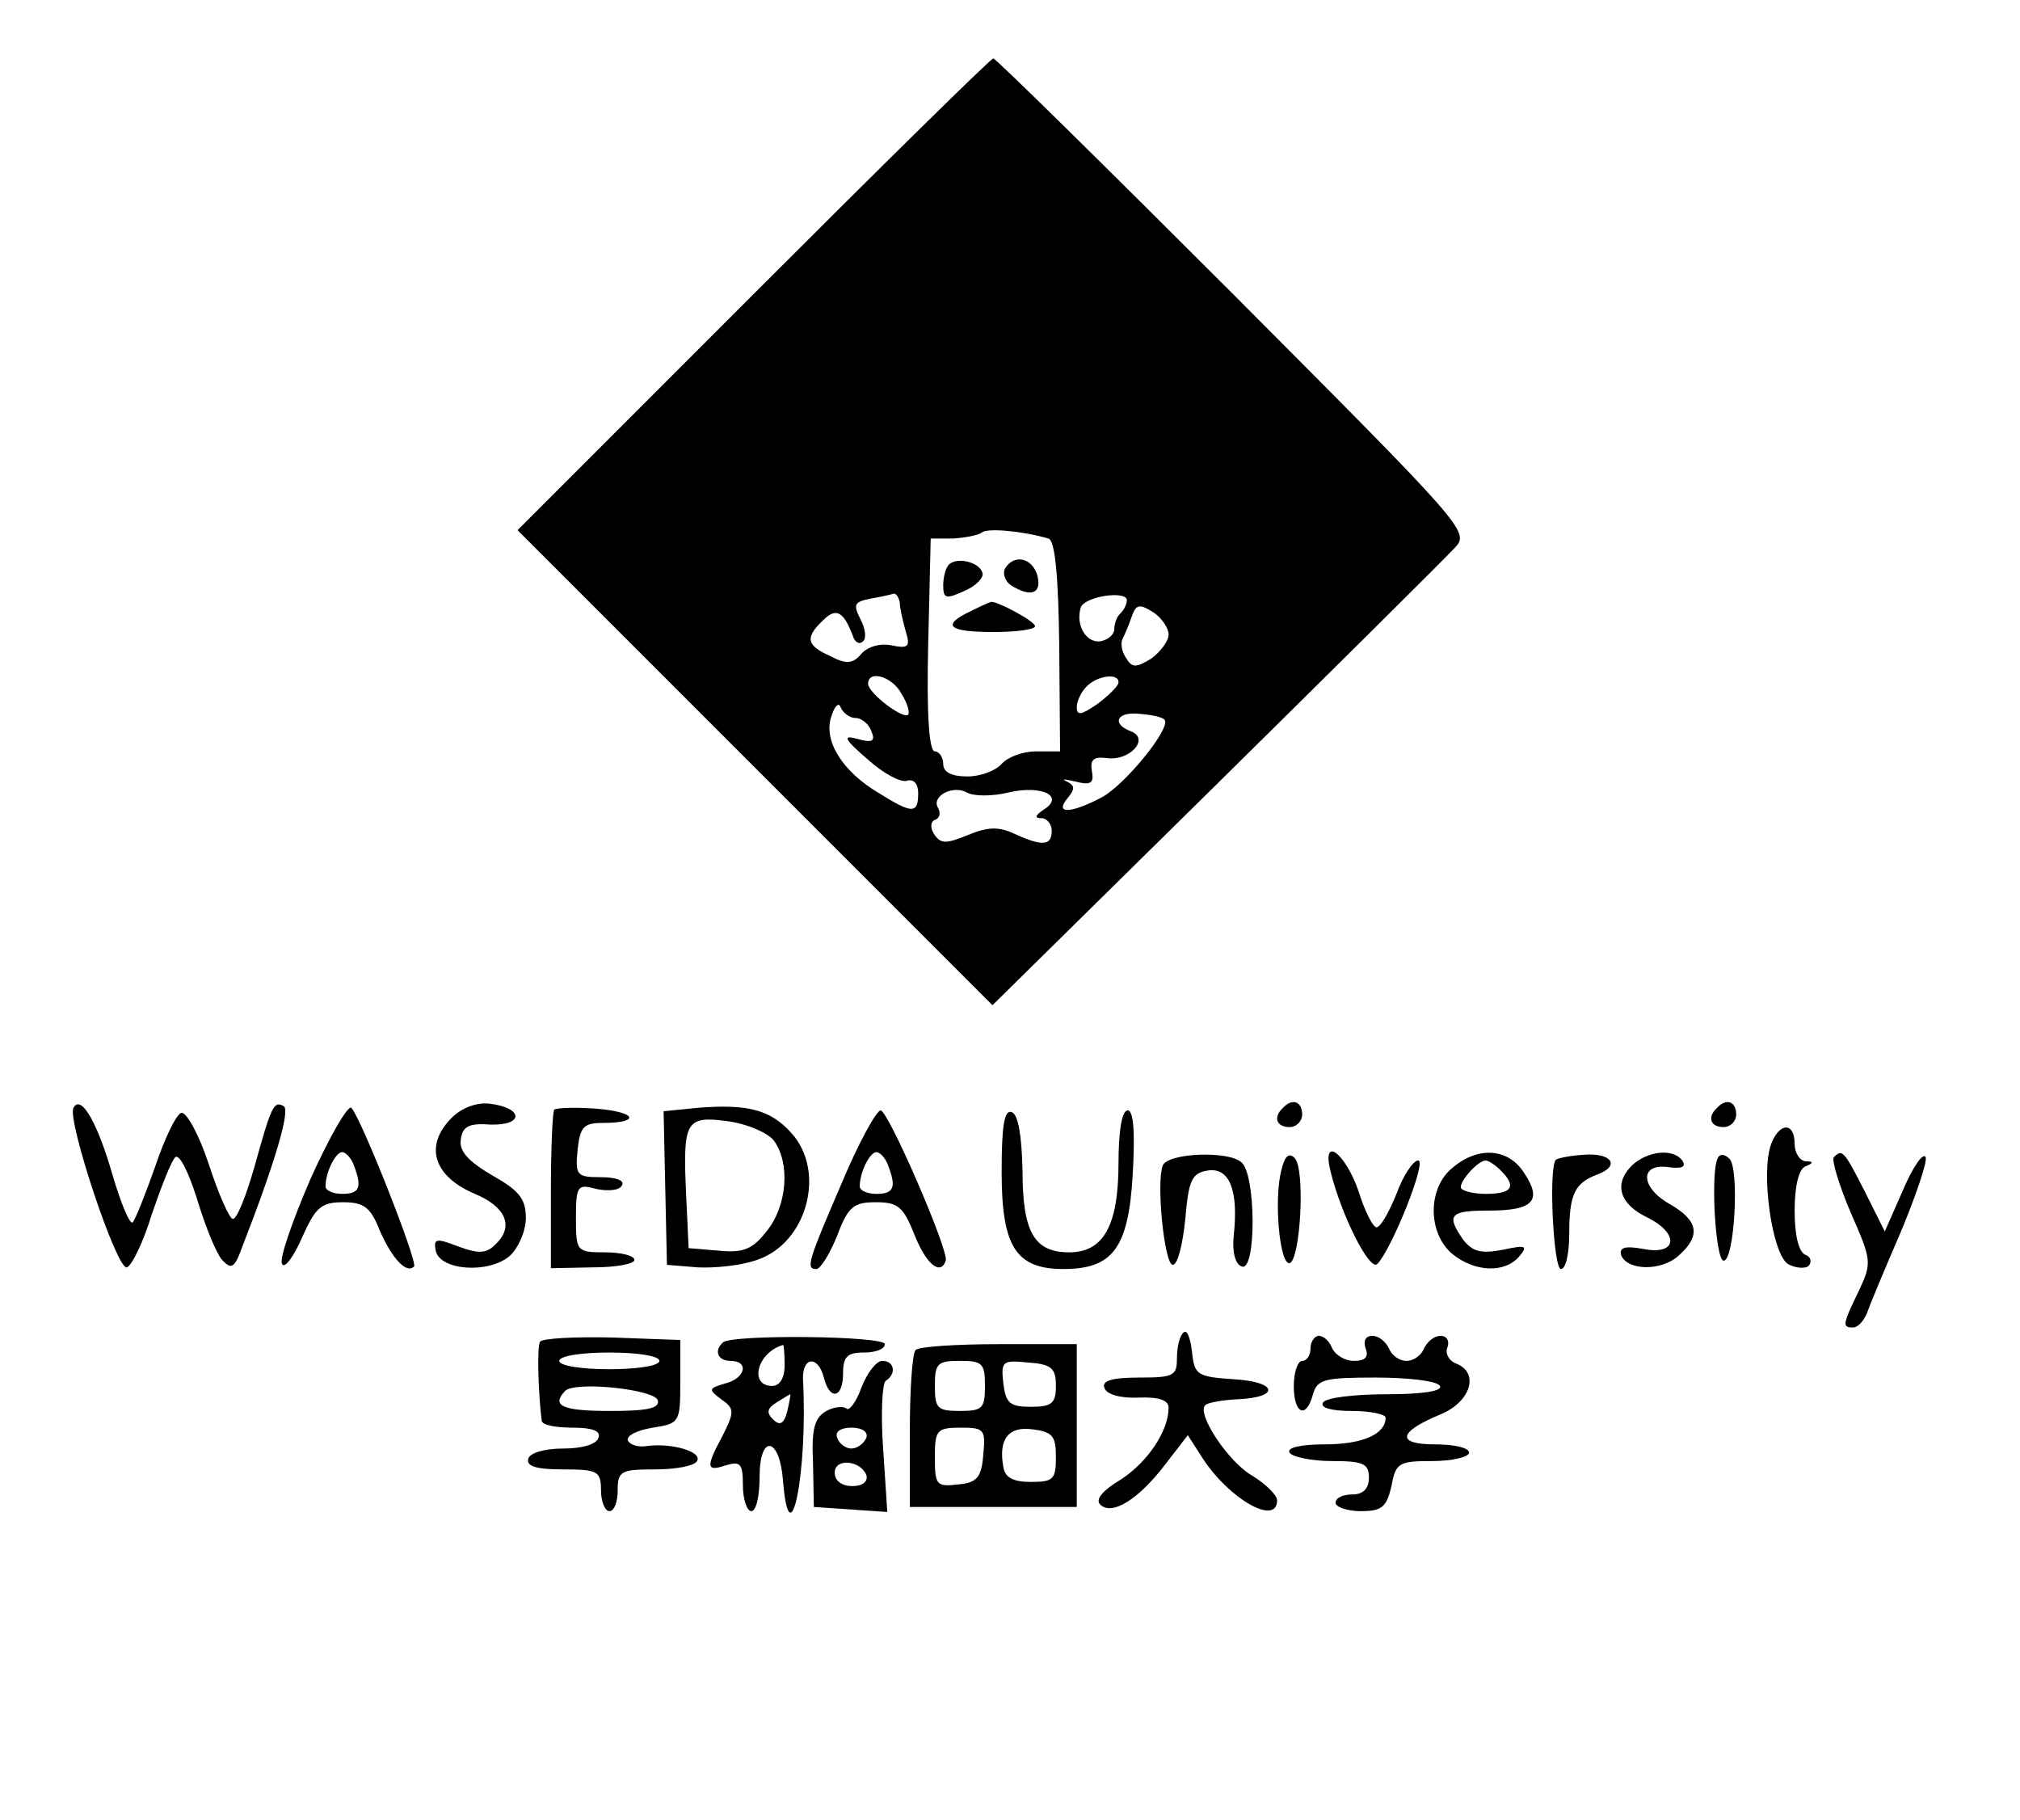 <?xml version="1.0" standalone="no"?>
<!DOCTYPE svg PUBLIC "-//W3C//DTD SVG 20010904//EN"
 "http://www.w3.org/TR/2001/REC-SVG-20010904/DTD/svg10.dtd">
<svg version="1.0" xmlns="http://www.w3.org/2000/svg"
 width="242pt" height="218pt" viewBox="0 0 242 218"
 preserveAspectRatio="xMidYMid meet">

<g transform="translate(0,218) scale(0.1,-0.1)"
fill="#000000" stroke="none">
<path d="M902 1827 l-282 -282 285 -285 284 -284 268 264 c147 145 276 273
286 284 18 19 13 24 -265 303 -156 156 -285 283 -288 283 -3 0 -132 -127 -288
-283z m354 -292 c8 -2 12 -45 13 -129 l1 -126 -29 0 c-16 0 -34 -7 -41 -15 -7
-8 -25 -15 -41 -15 -19 0 -29 5 -29 15 0 8 -5 15 -10 15 -7 0 -10 45 -8 128
l3 127 27 0 c15 1 30 4 34 7 6 6 49 2 80 -7z m-178 -77 c0 -7 4 -23 7 -34 6
-19 3 -21 -17 -17 -14 3 -29 -2 -36 -10 -10 -12 -18 -13 -37 -3 -29 13 -31 22
-9 43 16 16 25 11 37 -22 3 -5 7 -7 11 -3 4 3 3 15 -3 26 -9 18 -8 21 12 25
12 2 25 5 28 6 3 0 6 -5 7 -11z m272 3 c0 -4 -3 -11 -7 -15 -5 -4 -8 -13 -8
-19 0 -7 -7 -13 -16 -15 -18 -3 -31 20 -24 41 6 13 55 20 55 8z m50 -41 c0 -8
-10 -21 -21 -29 -18 -11 -23 -11 -30 1 -5 7 -7 18 -4 23 3 6 8 18 11 27 5 14
9 15 25 5 10 -6 19 -19 19 -27z m-320 -71 c7 -11 10 -22 8 -25 -6 -6 -48 26
-48 37 0 17 29 9 40 -12z m260 14 c0 -5 -12 -16 -25 -26 -19 -13 -25 -15 -25
-4 0 7 5 18 12 25 13 13 38 16 38 5z m-315 -43 c7 0 16 -7 19 -16 5 -12 1 -14
-17 -9 -18 5 -16 0 13 -25 19 -17 40 -28 47 -25 8 2 13 -4 13 -15 0 -25 -7
-25 -47 0 -44 26 -67 63 -57 92 4 13 9 17 11 11 3 -7 11 -13 18 -13z m370 -2
c9 -9 -47 -78 -75 -93 -38 -20 -57 -20 -41 -1 9 11 9 15 -1 20 -7 3 -3 3 10 0
19 -5 23 -2 20 13 -2 13 2 17 18 15 27 -4 52 23 29 32 -24 9 -17 24 10 21 14
-1 28 -4 30 -7z m-186 -87 c40 9 67 -5 41 -21 -10 -7 -11 -10 -2 -10 6 0 12
-7 12 -15 0 -18 -11 -19 -44 -4 -19 9 -32 9 -56 -1 -27 -11 -33 -11 -41 1 -5
8 -4 15 1 17 6 2 7 8 4 14 -9 14 17 28 34 19 8 -5 31 -5 51 0z"/>
<path d="M1137 1504 c-4 -4 -7 -15 -7 -25 0 -16 3 -17 25 -7 14 6 24 16 22 22
-4 13 -30 19 -40 10z"/>
<path d="M1204 1499 c-3 -6 0 -15 7 -20 24 -15 37 -10 32 11 -6 22 -28 27 -39
9z"/>
<path d="M1163 1448 c-36 -17 -27 -25 27 -25 28 0 50 3 50 7 0 6 -47 31 -53
29 -1 0 -12 -5 -24 -11z"/>
<path d="M88 853 c-8 -14 52 -195 64 -191 6 2 20 31 30 64 11 32 23 63 28 68
5 4 16 -18 26 -50 10 -33 23 -65 30 -73 11 -12 15 -10 24 15 39 100 58 164 50
169 -12 7 -15 0 -35 -72 -10 -35 -21 -63 -26 -63 -4 0 -17 29 -29 66 -12 36
-27 63 -33 61 -6 -2 -20 -31 -31 -64 -12 -34 -24 -64 -27 -67 -3 -4 -14 22
-24 56 -18 63 -38 98 -47 81z"/>
<path d="M372 768 c-22 -51 -38 -97 -34 -102 3 -6 14 9 24 32 16 36 23 42 49
42 25 0 33 -6 44 -34 15 -34 32 -52 41 -43 5 5 -63 177 -75 190 -4 4 -26 -34
-49 -85z m52 16 c10 -26 7 -34 -14 -34 -11 0 -20 4 -20 9 0 17 12 41 20 41 4
0 11 -7 14 -16z"/>
<path d="M541 841 c-33 -33 -22 -70 28 -91 36 -15 47 -38 26 -59 -12 -13 -21
-13 -46 -4 -26 10 -30 10 -27 -5 5 -24 64 -28 89 -6 10 9 19 30 19 45 0 23 -8
33 -40 51 -29 17 -40 29 -38 43 2 16 10 20 36 18 40 -1 39 20 -1 25 -16 2 -34
-5 -46 -17z"/>
<path d="M664 851 c-2 -2 -4 -46 -4 -97 l0 -93 50 1 c28 0 50 4 50 9 0 5 -16
9 -35 9 -34 0 -35 1 -35 41 0 39 2 41 24 35 14 -3 28 -2 31 4 4 6 -7 10 -25
10 -29 0 -31 2 -28 33 3 27 7 32 30 32 46 0 41 13 -7 17 -26 2 -48 1 -51 -1z"/>
<path d="M835 853 l-40 -4 2 -92 2 -92 37 -3 c20 -1 52 2 71 9 60 20 83 106
41 152 -25 28 -53 35 -113 30z m92 -39 c20 -27 16 -78 -8 -108 -17 -22 -28
-27 -58 -24 l-36 3 -3 64 c-4 88 -1 95 50 88 23 -3 48 -14 55 -23z"/>
<path d="M1537 853 c-12 -11 -8 -23 8 -23 8 0 15 7 15 15 0 16 -12 20 -23 8z"/>
<path d="M2057 853 c-12 -11 -8 -23 8 -23 8 0 15 7 15 15 0 16 -12 20 -23 8z"/>
<path d="M1008 762 c-40 -93 -43 -102 -30 -102 5 0 16 18 25 40 13 35 20 40
46 40 27 0 33 -5 47 -40 14 -35 31 -48 37 -30 4 12 -69 180 -78 180 -5 0 -27
-40 -47 -88z m56 22 c10 -26 7 -34 -14 -34 -11 0 -20 4 -20 9 0 17 12 41 20
41 4 0 11 -7 14 -16z"/>
<path d="M1200 776 c0 -89 17 -116 74 -116 59 0 78 25 83 113 3 51 1 77 -6 77
-7 0 -11 -25 -11 -63 0 -75 -18 -107 -59 -107 -42 0 -56 24 -56 98 -1 42 -5
67 -13 70 -9 3 -12 -17 -12 -72z"/>
<path d="M2122 810 c-13 -34 1 -132 20 -144 9 -5 21 -6 25 -2 4 5 2 11 -4 13
-8 3 -13 23 -13 53 0 29 5 50 13 53 10 4 10 6 0 6 -7 1 -13 10 -13 21 0 26
-18 26 -28 0z"/>
<path d="M1393 784 c-8 -21 2 -119 12 -119 6 0 12 25 15 55 4 47 8 55 27 58
26 4 37 -24 31 -78 -2 -20 2 -35 10 -37 17 -6 17 111 -1 125 -16 14 -88 11
-94 -4z"/>
<path d="M1535 778 c-9 -35 -2 -113 10 -111 13 4 19 113 6 126 -7 7 -12 2 -16
-15z"/>
<path d="M1594 777 c13 -53 47 -120 56 -111 17 17 60 124 49 124 -6 0 -18 -18
-26 -40 -9 -22 -19 -40 -24 -40 -4 0 -14 19 -21 42 -16 47 -45 69 -34 25z"/>
<path d="M1741 782 c-31 -24 -31 -79 -1 -104 27 -22 63 -23 80 -3 11 13 8 14
-20 8 -26 -5 -36 -2 -47 12 -21 30 -16 35 31 35 53 0 64 12 42 45 -19 30 -55
32 -85 7z m57 -4 c19 -19 14 -28 -18 -28 -16 0 -30 4 -30 8 0 9 21 32 30 32 3
0 11 -5 18 -12z"/>
<path d="M1864 791 c-9 -9 -3 -131 6 -131 6 0 10 19 10 43 0 47 7 60 33 70 28
10 19 26 -14 24 -17 -1 -32 -4 -35 -6z"/>
<path d="M1955 784 c-22 -22 -15 -46 18 -62 39 -19 37 -46 -4 -38 -22 4 -29 2
-27 -7 7 -19 48 -20 69 -1 27 24 24 42 -11 62 -35 20 -36 49 -1 44 15 -2 21 0
17 7 -10 16 -42 13 -61 -5z"/>
<path d="M2058 793 c-9 -16 -3 -123 7 -123 13 0 19 110 7 122 -6 6 -12 6 -14
1z"/>
<path d="M2197 794 c-3 -3 6 -33 20 -66 25 -57 26 -60 10 -94 -20 -41 -20 -44
-7 -44 6 0 13 8 17 18 3 9 21 52 40 96 18 43 32 84 30 90 -3 6 -15 -11 -27
-39 l-22 -50 -24 48 c-25 49 -27 51 -37 41z"/>
<path d="M1418 584 c-5 -4 -8 -18 -8 -31 0 -21 -4 -23 -46 -23 -32 0 -44 -4
-41 -12 2 -8 19 -13 41 -12 24 1 36 -3 36 -12 0 -28 -25 -65 -57 -86 -22 -13
-31 -24 -25 -30 14 -14 46 6 78 48 l27 35 18 -28 c32 -49 89 -81 89 -50 0 6
-13 19 -29 29 -29 16 -68 75 -57 85 3 3 20 6 38 7 52 2 49 21 -4 24 -44 3 -47
5 -50 33 -2 17 -6 27 -10 23z"/>
<path d="M647 573 c-4 -7 -2 -63 2 -95 1 -5 17 -8 37 -8 24 0 34 -4 31 -12 -2
-8 -20 -13 -42 -13 -22 0 -40 -5 -42 -12 -3 -9 9 -13 41 -13 42 0 46 -2 46
-25 0 -14 5 -25 10 -25 6 0 10 11 10 25 0 23 4 25 44 25 25 0 48 4 51 10 7 11
-30 22 -60 18 -11 -2 -21 2 -23 7 -1 6 12 12 30 15 32 5 33 6 33 55 l0 50 -82
3 c-45 1 -83 -1 -86 -5z m143 -23 c0 -6 -27 -10 -60 -10 -33 0 -60 4 -60 10 0
6 27 10 60 10 33 0 60 -4 60 -10z m-2 -47 c3 -10 -13 -13 -57 -13 -57 0 -71 6
-54 24 12 12 106 2 111 -11z"/>
<path d="M866 572 c-11 -10 -6 -22 9 -22 23 0 18 -21 -6 -27 -20 -6 -21 -7 -5
-19 16 -11 16 -15 2 -43 -21 -39 -20 -44 4 -36 17 5 20 2 20 -24 0 -17 5 -31
10 -31 6 0 10 18 10 41 0 52 24 48 28 -4 8 -99 30 10 24 121 -1 27 18 29 25 2
7 -28 23 -25 23 5 0 20 5 25 25 25 14 0 25 4 25 10 0 10 -184 12 -194 2z m74
-27 c0 -16 -6 -25 -15 -25 -28 0 -18 40 13 49 1 1 2 -10 2 -24z m3 -56 c-4
-15 -9 -17 -17 -9 -8 8 -7 13 4 20 8 5 16 10 17 10 0 0 -1 -9 -4 -21z"/>
<path d="M1570 565 c0 -8 -4 -15 -10 -15 -5 0 -10 -13 -10 -30 0 -34 15 -40
23 -10 5 18 14 20 75 20 39 0 74 -4 77 -10 4 -6 -20 -10 -64 -10 -38 0 -73 -4
-76 -10 -4 -6 10 -10 34 -10 23 0 41 -4 41 -8 0 -20 -28 -32 -73 -32 -29 0
-46 -4 -42 -10 3 -5 26 -10 51 -10 37 0 44 -3 44 -20 0 -13 -7 -20 -20 -20
-11 0 -20 -4 -20 -10 0 -5 14 -10 30 -10 26 0 31 5 37 30 5 28 9 30 49 30 24
0 44 5 44 10 0 6 -18 10 -41 10 -47 0 -44 15 7 36 36 15 47 50 18 61 -8 3 -13
12 -10 19 3 8 -1 14 -8 14 -8 0 -16 -7 -20 -15 -3 -8 -12 -15 -21 -15 -9 0
-18 7 -21 15 -4 8 -12 15 -20 15 -8 0 -11 -6 -8 -15 4 -10 0 -15 -14 -15 -11
0 -22 7 -26 15 -3 8 -10 15 -16 15 -5 0 -10 -7 -10 -15z"/>
<path d="M1097 563 c-4 -3 -7 -47 -7 -97 l0 -91 100 0 100 0 0 98 0 97 -93 0
c-52 0 -97 -3 -100 -7z m83 -43 c0 -27 -3 -30 -30 -30 -27 0 -30 3 -30 30 0
27 3 30 30 30 27 0 30 -3 30 -30z m85 0 c0 -21 -5 -25 -30 -25 -25 0 -30 4
-33 28 -3 27 -1 28 30 25 28 -2 33 -7 33 -28z m-87 -82 c-2 -28 -8 -34 -30
-36 -26 -3 -28 -1 -28 32 0 33 2 36 31 36 28 0 30 -2 27 -32z m87 -3 c0 -27
-3 -30 -30 -30 -21 0 -31 5 -33 18 -6 33 6 49 35 45 24 -3 28 -8 28 -33z"/>
<path d="M1032 518 c-6 -17 -15 -29 -18 -25 -4 3 -15 2 -24 -3 -14 -8 -18 -21
-16 -62 l1 -53 44 -3 44 -3 -5 76 c-3 41 -1 78 3 81 13 8 11 24 -4 24 -7 0
-18 -14 -25 -32z m6 -60 c-3 -7 -11 -13 -18 -13 -7 0 -15 6 -17 13 -3 7 4 12
17 12 13 0 20 -5 18 -12z m0 -45 c2 -8 -5 -13 -17 -13 -12 0 -21 6 -21 16 0
18 31 15 38 -3z"/>
</g>
</svg>
